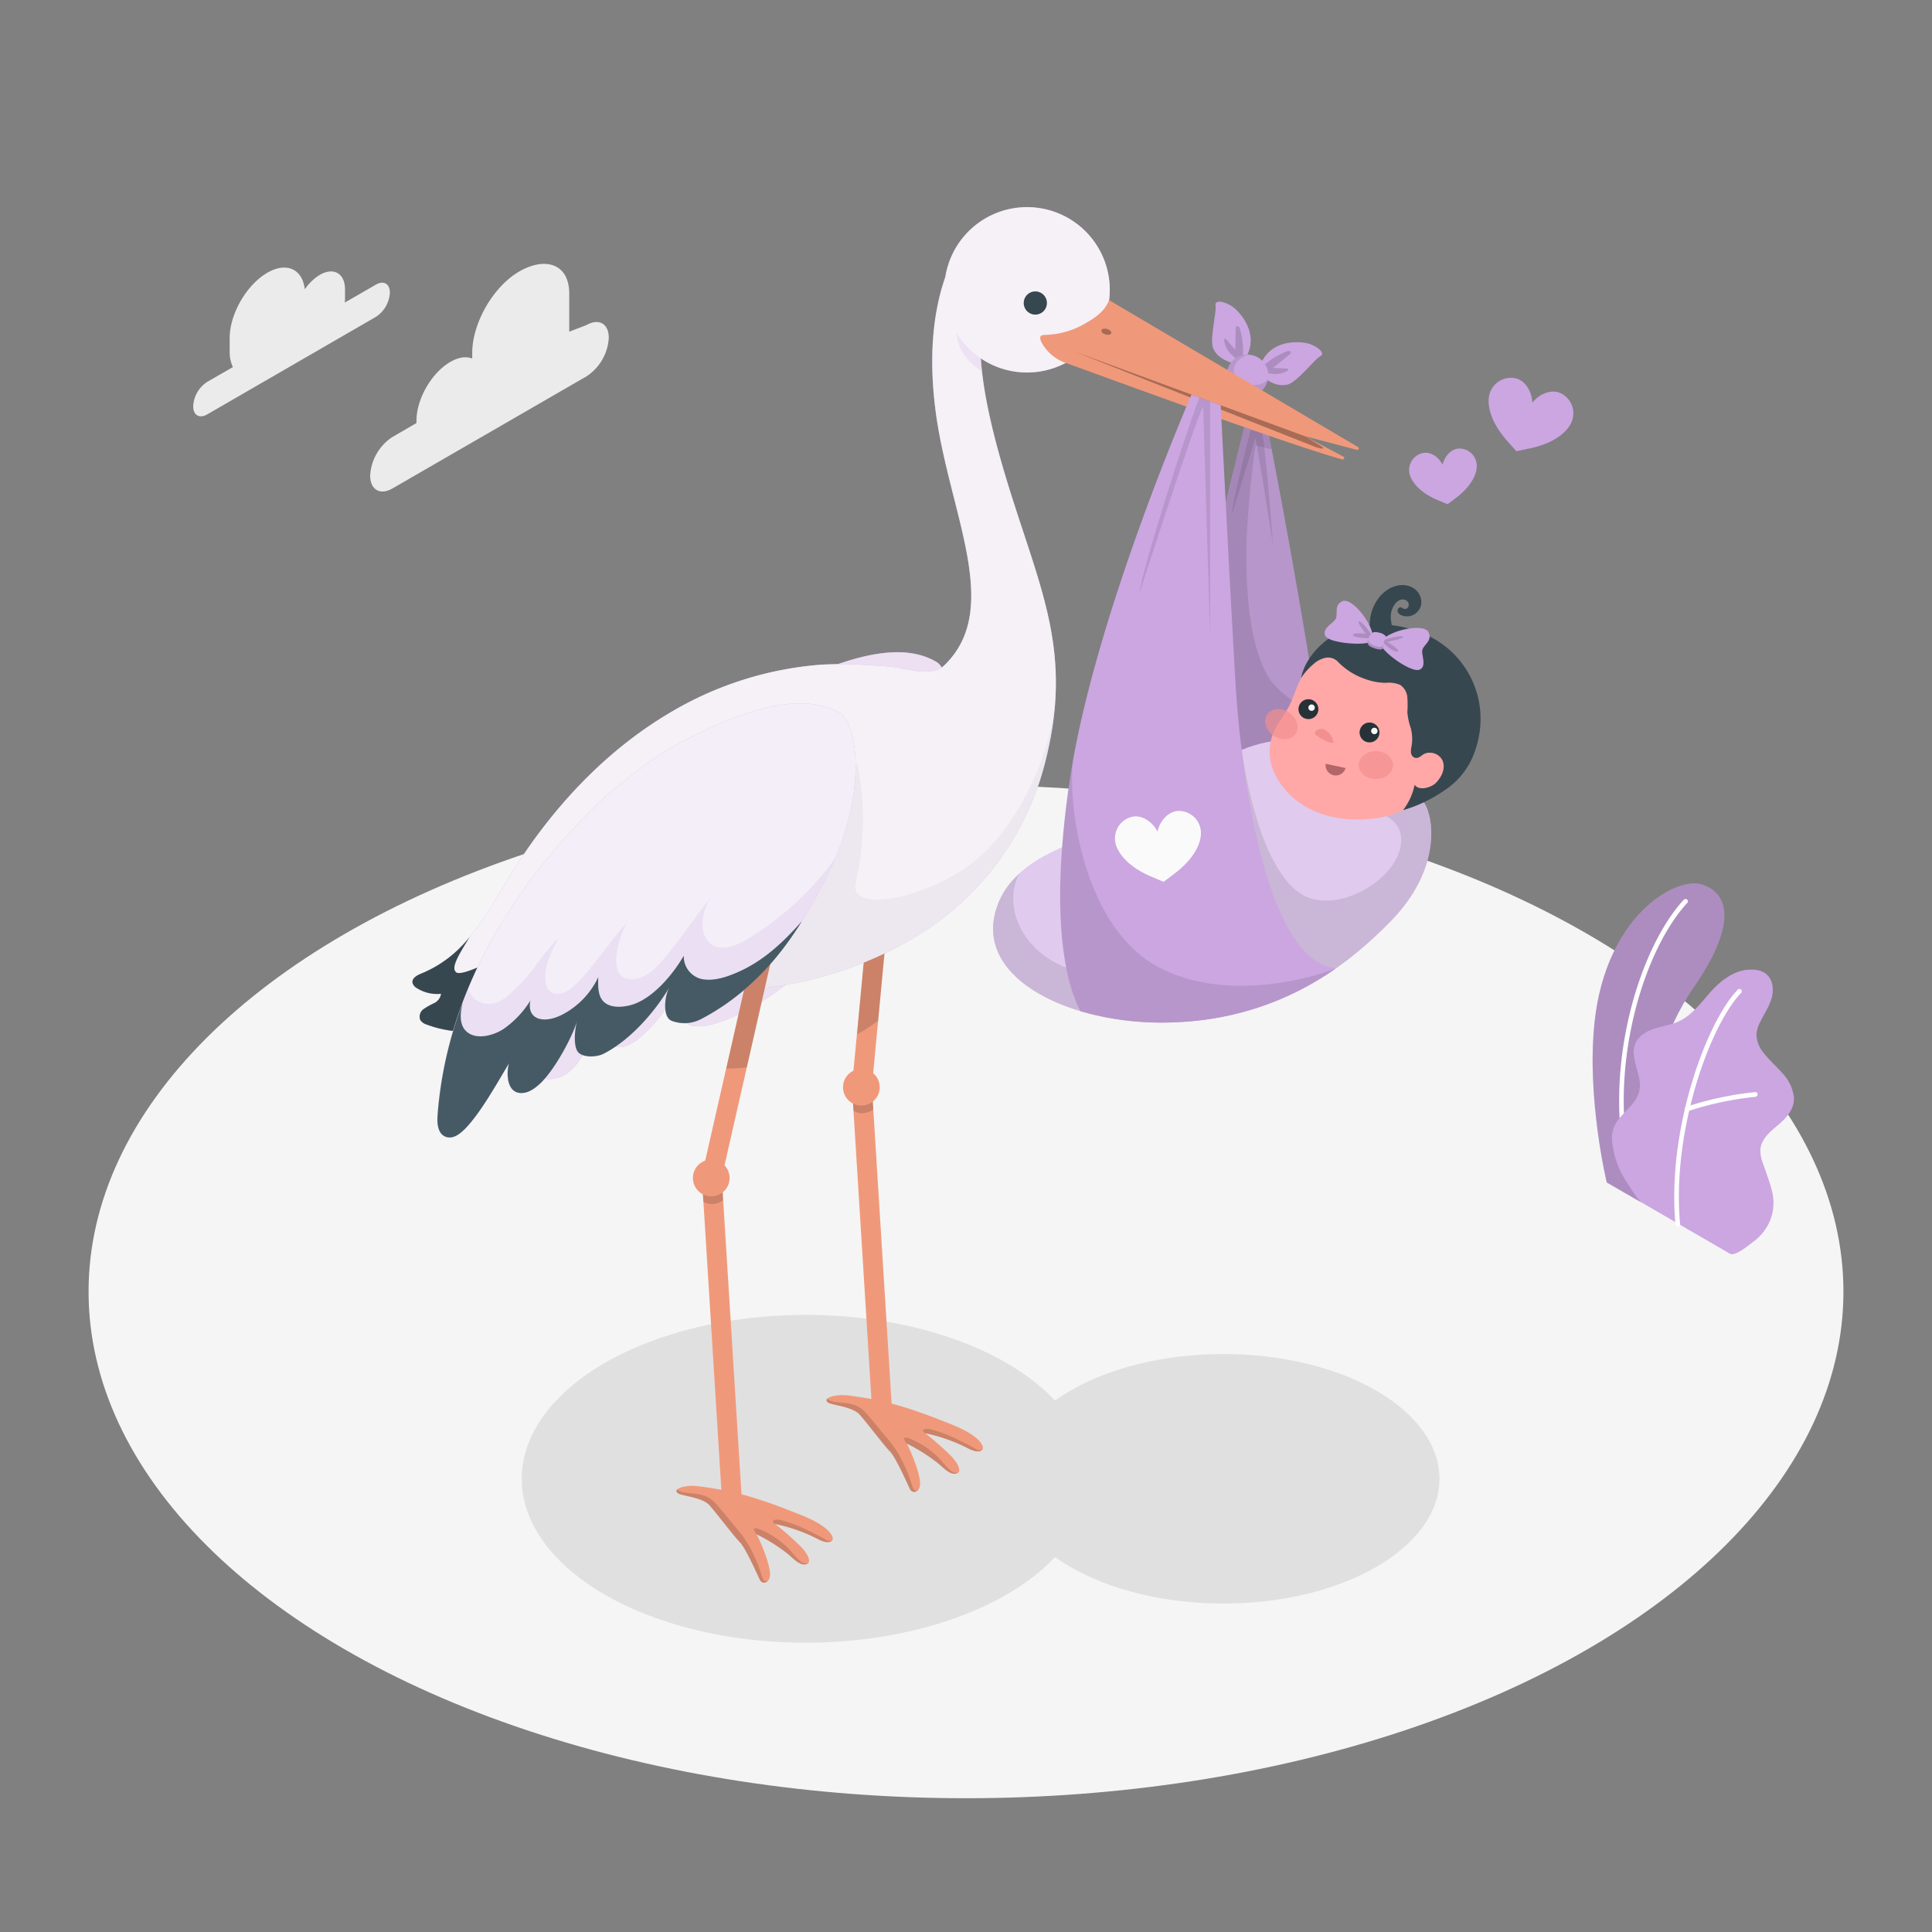 <svg xmlns="http://www.w3.org/2000/svg" viewBox="0 0 500 500"><rect x="0" y="0" width="500" height="500" fill="#808080" stroke="none"/><g id="freepik--Floor--inject-35"><ellipse id="freepik--floor--inject-35" cx="250" cy="334.28" rx="227.08" ry="131.1" style="fill:#f5f5f5"></ellipse></g><g id="freepik--Shadows--inject-35"><ellipse id="freepik--Shadow--inject-35" cx="208.49" cy="382.71" rx="73.47" ry="42.42" style="fill:#e0e0e0"></ellipse><ellipse id="freepik--shadow--inject-35" cx="316.6" cy="382.71" rx="55.93" ry="32.29" style="fill:#e0e0e0"></ellipse></g><g id="freepik--Plant--inject-35"><g id="freepik--Plants--inject-35"><path d="M424.65,311.13l-8.83-5.1s-5.25-21.82-3.16-41.45c2.94-27.61,21.12-38,28-35.62s8.91,10.42-2.53,26.86C431.42,265.52,423.13,285.73,424.65,311.13Z" style="fill:#CBA6E1"></path><g style="opacity:0.15"><path d="M424.65,311.13l-8.83-5.1s-5.25-21.82-3.16-41.45c2.94-27.61,21.12-38,28-35.62s8.91,10.42-2.53,26.86C431.42,265.52,423.13,285.73,424.65,311.13Z"></path></g><path d="M421,300.41h.08a.6.6,0,0,0,.49-.71c-4.84-25.47,4.06-54.08,15.07-66a.6.6,0,0,0,0-.86.63.63,0,0,0-.87,0c-11.21,12.13-20.28,41.21-15.37,67.05A.61.61,0,0,0,421,300.41Z" style="fill:#fff"></path><path d="M447.76,324.48c1.39.71,5.1-2.46,6.14-3.23A13.09,13.09,0,0,0,458,316.1a12.22,12.22,0,0,0,.71-7.34,30.32,30.32,0,0,0-1.12-3.82l-1.27-3.7a9.48,9.48,0,0,1-.74-3.76c.2-2.59,2.39-4.5,4.38-6.16,2.21-1.83,4.48-4.22,4.31-7.31a10.88,10.88,0,0,0-3.05-6.33c-1.57-1.8-3.41-3.37-4.85-5.28a7.62,7.62,0,0,1-1.8-4.72,8.07,8.07,0,0,1,.9-3.06c1-2.07,2.34-4,3-6.19s.4-4.88-1.36-6.34c-1.45-1.21-3.52-1.28-5.39-1.06a12.16,12.16,0,0,0-4.86,2c-4.77,3-7.28,8.93-12.39,11.3-2,.91-4.16,1.2-6.22,1.86s-4.15,1.83-5,3.82c-1.71,3.92,2.07,8.45.93,12.57-1,3.65-4.42,5.19-6.22,8.53a7.71,7.71,0,0,0-.68,4.74,22.8,22.8,0,0,0,2.38,7.84,71.9,71.9,0,0,0,4.72,7.24S447.55,324.37,447.76,324.48Z" style="fill:#CBA6E1"></path><path d="M434.25,317.44h0a.61.61,0,0,0,.56-.66c-2.23-24.22,7.85-51.59,15.78-59.8a.61.61,0,0,0,0-.86.6.6,0,0,0-.86,0c-8.09,8.37-18.38,36.2-16.12,60.76A.61.61,0,0,0,434.25,317.44Z" style="fill:#fff"></path><path d="M436.66,287.58a.39.39,0,0,0,.18,0,82.19,82.19,0,0,1,17.47-3.72.61.61,0,0,0,.55-.67.58.58,0,0,0-.66-.55,84.06,84.06,0,0,0-17.78,3.79.61.61,0,0,0,.24,1.19Z" style="fill:#fff"></path></g></g><g id="freepik--Clouds--inject-35"><g id="freepik--clouds--inject-35"><path d="M97.29,73.66l-8.07,4.65a9.77,9.77,0,0,0,.07-1.07V74.91c0-4.16-2.92-5.85-6.53-3.77a12.62,12.62,0,0,0-3.88,3.74c-.59-5.23-4.7-7.18-9.68-4.3-5.39,3.11-9.76,10.68-9.76,16.9V91a9.21,9.21,0,0,0,.83,4l-6.7,3.86A8,8,0,0,0,50,105.16c0,2.31,1.62,3.24,3.62,2.09L97.29,82a8,8,0,0,0,3.61-6.27C100.9,73.44,99.28,72.5,97.29,73.66Z" style="fill:#ebebeb"></path><path d="M151.77,84.13l-4.45,1.71V76c0-7.77-6.2-9.63-12.93-5.74h0c-6.73,3.88-12.18,13.33-12.18,21.1v1.43c-1.53-.61-3.5-.38-5.66.87h0c-4.84,2.79-8.77,9.59-8.77,15.19v.64l-6.2,3.59a12.77,12.77,0,0,0-5.78,10c0,3.68,2.59,5.17,5.78,3.33l50.19-29a12.77,12.77,0,0,0,5.78-10C157.55,83.78,155,82.29,151.77,84.13Z" style="fill:#ebebeb"></path></g></g><g id="freepik--Characters--inject-35"><g id="freepik--stork-and-baby--inject-35"><path d="M345.57,250.72c7.44-13.39-17.15-138-17.15-138L322,110.53S292.21,228.75,295.1,239.67,325.05,262.42,345.57,250.72Z" style="fill:#CBA6E1"></path><path d="M345.57,250.72c7.44-13.39-17.15-138-17.15-138L322,110.53S292.21,228.75,295.1,239.67,325.05,262.42,345.57,250.72Z" style="opacity:0.1"></path><path d="M312.75,222.11l32.44-6.69c-1.07-9.52-2.54-20.11-4.17-30.77-3.62-.57-10.59-6-12.45-8.92-6.54-10.25-6.36-31-5.73-40.31.92-13.35,2.13-20.14,2.13-20.14l4.13,1c-.43-2.23-.68-3.47-.68-3.47L322,110.53s-13.6,53.92-21.54,92.3Z" style="opacity:0.1"></path><path d="M329.47,141.27s-1.36-19.77-2.76-29.11l-3-1s-4.65,17.71-4.91,22.08l6.12-20S328.73,135.88,329.47,141.27Z" style="opacity:0.1"></path><path d="M326.77,97.54c2,1.49,4,2.51,6.4,2s7.06-6.58,8.46-7.3-.26-2.26-2.42-3.13-10.75-1.7-13.17,5.83A2.86,2.86,0,0,0,326.77,97.54Z" style="fill:#CBA6E1"></path><path d="M333.13,96c.15-.09.33-.23.28-.41s-.26-.2-.44-.21l-3.48-.17,4.23-3.45c.18-.15.37-.33.35-.56a.47.47,0,0,0-.41-.37,1.1,1.1,0,0,0-.59.09,19.87,19.87,0,0,0-5.21,3c-.52.37-1.36,1-1.1,1.76s1.23.83,1.78.95A6.48,6.48,0,0,0,333.13,96Z" style="opacity:0.15"></path><path d="M319.52,94.11c-2.4-.66-4.46-1.67-5.51-3.84s.88-9.61.58-11.16,2-1.18,4,0,7.93,7.45,3.47,14A2.89,2.89,0,0,1,319.52,94.11Z" style="fill:#CBA6E1"></path><path d="M316.82,88.15c0-.18,0-.41.15-.47s.32.07.44.21l2.27,2.64.13-5.45c0-.23,0-.49.23-.61a.46.46,0,0,1,.55.09,1.4,1.4,0,0,1,.29.52,20.4,20.4,0,0,1,.83,5.94c0,.64,0,1.69-.72,2s-1.4-.47-1.84-.82A6.47,6.47,0,0,1,316.82,88.15Z" style="opacity:0.15"></path><path d="M328.24,97.18a5.4,5.4,0,1,1-5.4-5.4A5.39,5.39,0,0,1,328.24,97.18Z" style="fill:#CBA6E1"></path><path d="M319.55,97.18c-1-2.56,1.14-4.71,3.55-5.39h-.26a5.4,5.4,0,1,0,5.32,6.27C326.39,100.75,320.53,99.7,319.55,97.18Z" style="opacity:0.1"></path><g id="freepik--Stork--inject-35"><path d="M238.71,212.8c-1.3,2.56-2.67,5.1-4.12,7.58-5.89,10.05-13.48,18.09-21.79,26.13-8,7.71-16.89,15-27.64,18.36-2.79.88-6.18,1.35-8.34-.61s-2-5.43-1.66-8.37a35.72,35.72,0,0,1-9.35,12.46,11.31,11.31,0,0,1-3.88,2.38,4.9,4.9,0,0,1-4.38-.56c-1.91-1.46-2-4.26-1.71-6.64-1.74,2.32-2.79,5.07-4.06,7.68s-2.86,5.19-5.29,6.77-5.9,1.87-8.12,0c-3.56-3-1.4-7.68-.79-11.43a104.55,104.55,0,0,1,3.26-13.84,119.26,119.26,0,0,1,11.47-25.63,146.78,146.78,0,0,1,18.39-24.42c3.4-3.68,6.94-7.29,10.68-10.62a108.43,108.43,0,0,1,12.83-9.56c29.29-16.45,41.5-15.07,48.17-11.16C246.54,173.77,249.52,191.55,238.71,212.8Z" style="fill:#CBA6E1"></path><path d="M238.71,212.8c-1.3,2.56-2.67,5.1-4.12,7.58-5.89,10.05-13.48,18.09-21.79,26.13-8,7.71-16.89,15-27.64,18.36-2.79.88-6.18,1.35-8.34-.61s-2-5.43-1.66-8.37a35.72,35.72,0,0,1-9.35,12.46,11.31,11.31,0,0,1-3.88,2.38,4.9,4.9,0,0,1-4.38-.56c-1.91-1.46-2-4.26-1.71-6.64-1.74,2.32-2.79,5.07-4.06,7.68s-2.86,5.19-5.29,6.77-5.9,1.87-8.12,0c-3.56-3-1.4-7.68-.79-11.43a104.55,104.55,0,0,1,3.26-13.84,119.26,119.26,0,0,1,11.47-25.63,146.78,146.78,0,0,1,18.39-24.42c3.4-3.68,6.94-7.29,10.68-10.62a108.43,108.43,0,0,1,12.83-9.56c29.29-16.45,41.5-15.07,48.17-11.16C246.54,173.77,249.52,191.55,238.71,212.8Z" style="fill:#fafafa;opacity:0.7"></path><path d="M223.85,361.77c-5.24-.83-5.95-.85-8-.5s-2.52,1.41-1.05,1.94,6,1,7.69,2.88,6.45,8.14,7.88,9.58,4.3,7.91,5.1,9.59,2.94.8,2.63-1.87c-.46-4-3.42-9.81-3.42-9.81a46.75,46.75,0,0,1,8.05,5.05c1.69,1.44,3.09,2.95,4.63,2.75s1-2.11-1-4.35a75,75,0,0,0-6.89-6.09,43.26,43.26,0,0,1,11.17,3.95c2.69,1.4,4.17.63,3.62-.73s-2.58-3.38-8.19-5.6C240.82,366.5,232.8,363.2,223.85,361.77Z" style="fill:#f0997a"></path><path d="M247.86,381.16c-1,.1-1.67-.17-3.52-2.29A22,22,0,0,0,237,373c-3.35-1.66-3.54-1-2.36.61a46.75,46.75,0,0,1,8,5.05c1.69,1.44,3.09,2.95,4.63,2.75A1.07,1.07,0,0,0,247.86,381.16Z" style="opacity:0.15"></path><path d="M254.26,374.88c-.2.42-.76.68-1.54.2s-2.06-1.14-4.5-2.35a37.1,37.1,0,0,0-7.31-2.82c-2-.46-2.53.43-1.51,1a43.85,43.85,0,0,1,11.17,3.95C252.73,376,254.09,375.73,254.26,374.88Z" style="opacity:0.15"></path><path d="M235.41,385.27a1.21,1.21,0,0,0,2.2.23c-.83.62-1.18,0-1.54-1a42.65,42.65,0,0,0-2-5.22,29.18,29.18,0,0,0-3.81-6.28c-1.33-1.48-4.66-5.75-6.43-7.64s-3.94-2.19-6.6-2.41-3.21-.89-3-1.15c-.62.46-.49,1,.48,1.39,1.47.53,6,1,7.69,2.87s6.45,8.15,7.88,9.59S234.61,383.59,235.41,385.27Z" style="opacity:0.15"></path><polygon points="230.89 365.51 225.76 365.86 220.51 281.55 225.64 281.19 230.89 365.51" style="fill:#f0997a"></polygon><path d="M225.64,281.19l-5.13.36.37,5.94a4.61,4.61,0,0,0,5.13-.39Z" style="opacity:0.15"></path><polygon points="225.63 281.41 220.51 280.96 226.82 214.12 231.94 214.57 225.63 281.41" style="fill:#f0997a"></polygon><path d="M227.26,264.19l4.68-49.62-4-.35-1.14-.1-5,53.59A51.92,51.92,0,0,0,227.26,264.19Z" style="opacity:0.15"></path><circle cx="222.92" cy="281.38" r="4.75" style="fill:#f0997a"></circle><path d="M287.21,75a21.41,21.41,0,0,0-42.56-3.31c-2.67,7.62-4.51,18.71-2.59,34.11,3.31,26.48,17.72,51.58,2.31,66.41-3.38,3.26-10.4.56-14.32.29-6.24-.43-12.52-.91-18.8-.38a89.68,89.68,0,0,0-37.77,12.27c-16.77,9.88-30.39,24.55-40.73,41-6.31,10.05-12,22-23.62,26.52-1.16.45-2.6,1.23-2.37,2.45a2.32,2.32,0,0,0,1.18,1.4,9.78,9.78,0,0,0,6.2,1.43,3.18,3.18,0,0,1-1.81,2.43,18.56,18.56,0,0,0-2.75,1.56,2.4,2.4,0,0,0-.81,2.81,3.06,3.06,0,0,0,1.7,1.18c7.1,2.71,15.44,2.23,22.66.33,8.67-2.27,16.89-6.14,25.68-7.9,10.24-2.06,20.81-1.18,31.26-1.37a97.71,97.71,0,0,0,48.17-14.57,73.53,73.53,0,0,0,31.82-42.79c8.4-30.74-1.39-47-10.28-77.12-3.68-12.48-5.45-21.62-5.95-29A21.42,21.42,0,0,0,287.21,75Z" style="fill:#CBA6E1"></path><path d="M287.21,75a21.41,21.41,0,0,0-42.56-3.31c-2.67,7.62-4.51,18.71-2.59,34.11,3.31,26.48,17.72,51.58,2.31,66.41-3.38,3.26-10.4.56-14.32.29-6.24-.43-12.52-.91-18.8-.38a89.68,89.68,0,0,0-37.77,12.27c-16.77,9.88-30.39,24.55-40.73,41-6.31,10.05-12,22-23.62,26.52-1.16.45-2.6,1.23-2.37,2.45a2.32,2.32,0,0,0,1.18,1.4,9.78,9.78,0,0,0,6.2,1.43,3.18,3.18,0,0,1-1.81,2.43,18.56,18.56,0,0,0-2.75,1.56,2.4,2.4,0,0,0-.81,2.81,3.06,3.06,0,0,0,1.7,1.18c7.1,2.71,15.44,2.23,22.66.33,8.67-2.27,16.89-6.14,25.68-7.9,10.24-2.06,20.81-1.18,31.26-1.37a97.71,97.71,0,0,0,48.17-14.57,73.53,73.53,0,0,0,31.82-42.79c8.4-30.74-1.39-47-10.28-77.12-3.68-12.48-5.45-21.62-5.95-29A21.42,21.42,0,0,0,287.21,75Z" style="fill:#fafafa;opacity:0.9"></path><path d="M273.07,181.71c-1.4,14.84-10.45,33.52-21.94,42-12.76,9.37-31.34,12.37-29.7,4.86a72.56,72.56,0,0,0,.34-31.44s-7.34,24.31-32.66,42.58-72.19,27.09-72.19,27.09h0a43,43,0,0,0,16.16-1.27c8.67-2.27,16.89-6.14,25.68-7.9,10.24-2.06,20.81-1.18,31.26-1.37a97.71,97.71,0,0,0,48.17-14.57,73.53,73.53,0,0,0,31.82-42.79A87.54,87.54,0,0,0,273.07,181.71Z" style="fill:#CBA6E1;opacity:0.03"></path><path d="M273.07,181.71c-1.4,14.84-10.45,33.52-21.94,42-12.76,9.37-31.34,12.37-29.7,4.86a72.56,72.56,0,0,0,.34-31.44s-7.34,24.31-32.66,42.58-72.19,27.09-72.19,27.09h0a43,43,0,0,0,16.16-1.27c8.67-2.27,16.89-6.14,25.68-7.9,10.24-2.06,20.81-1.18,31.26-1.37a97.71,97.71,0,0,0,48.17-14.57,73.53,73.53,0,0,0,31.82-42.79A87.54,87.54,0,0,0,273.07,181.71Z" style="opacity:0.03"></path><path d="M121.08,260.44c-1.79-3,9.38-13.38,9.38-13.38s-10.72,5.79-12.35,4.6.89-4.91,3.45-9.2h0a30.86,30.86,0,0,1-12.43,9.45c-1.16.45-2.6,1.23-2.37,2.45a2.32,2.32,0,0,0,1.18,1.4,9.78,9.78,0,0,0,6.2,1.43,3.18,3.18,0,0,1-1.81,2.43,18.56,18.56,0,0,0-2.75,1.56,2.4,2.4,0,0,0-.81,2.81,3.06,3.06,0,0,0,1.7,1.18c7.1,2.71,15.44,2.23,22.66.33,3.29-.86,6.51-1.95,9.73-3.07C134.65,262.56,122.27,262.42,121.08,260.44Z" style="fill:#37474f"></path><path d="M185,385.26c-5.25-.84-6-.86-8-.51s-2.53,1.41-1.06,1.94,6,1,7.69,2.88,6.45,8.15,7.88,9.58,4.3,7.91,5.1,9.59,3,.8,2.64-1.87c-.47-4-3.43-9.81-3.43-9.81a46.75,46.75,0,0,1,8.05,5.05c1.69,1.45,3.1,3,4.63,2.76s1-2.12-1-4.36a75,75,0,0,0-6.89-6.09,43.72,43.72,0,0,1,11.17,3.95c2.69,1.4,4.17.63,3.62-.73s-2.58-3.38-8.19-5.6C202,390,194,386.68,185,385.26Z" style="fill:#f0997a"></path><path d="M209,404.63c-1,.1-1.68-.17-3.53-2.29a22,22,0,0,0-7.36-5.89c-3.34-1.65-3.53-1-2.36.61a46.75,46.75,0,0,1,8.05,5.05c1.69,1.45,3.1,3,4.63,2.76A1.25,1.25,0,0,0,209,404.63Z" style="opacity:0.15"></path><path d="M215.42,398.35c-.19.42-.76.68-1.54.21s-2.06-1.14-4.49-2.36a36.7,36.7,0,0,0-7.32-2.81c-2-.46-2.53.42-1.51,1a43.72,43.72,0,0,1,11.17,3.95C213.89,399.5,215.25,399.21,215.42,398.35Z" style="opacity:0.15"></path><path d="M196.57,408.74a1.21,1.21,0,0,0,2.2.24c-.83.61-1.18,0-1.54-1a42,42,0,0,0-2-5.23,29.34,29.34,0,0,0-3.81-6.27c-1.32-1.49-4.66-5.75-6.43-7.64s-3.94-2.19-6.6-2.42-3.21-.89-3-1.14c-.61.45-.49,1,.48,1.38,1.47.54,6,1,7.69,2.88s6.45,8.15,7.88,9.58S195.77,407.06,196.57,408.74Z" style="opacity:0.15"></path><polygon points="192.04 388.99 186.92 389.35 181.67 305.03 186.79 304.67 192.04 388.99" style="fill:#f0997a"></polygon><path d="M186.79,304.67l-5.12.36L182,311a4.62,4.62,0,0,0,5.12-.38Z" style="opacity:0.15"></path><polygon points="186.45 306.24 181.43 305.13 196.31 239.67 201.33 240.78 186.45 306.24" style="fill:#f0997a"></polygon><path d="M201.33,240.78l-5-1.11-8.38,36.89c1.74,0,3.53-.13,5.33-.3Z" style="opacity:0.15"></path><circle cx="184.07" cy="304.86" r="4.75" style="fill:#f0997a"></circle><path d="M214.39,226c-7.67,15.65-17.49,29.66-33.09,37.8a9.21,9.21,0,0,1-7.55.38c-2.38-1-1.82-6.44-.54-8.67-3.55,6-9.85,13.54-17.06,17.22-1.81.93-5.48,1.2-6.71-.6s-.69-6.07-.09-8c-1.42,4.68-6.2,13.31-9.87,16.55-1.35,1.18-3,2.29-4.76,2.21-4-.17-3.62-6.06-3-7.74-3,4.92-7.3,12.78-11.31,16.9-1.4,1.43-3.37,2.92-5.21,2.12s-2.09-3.36-2-5.41c1.16-16.61,6.68-32.77,15-47.2a146.85,146.85,0,0,1,18-24.68c3.34-3.73,6.83-7.4,10.53-10.78,2.74-2.5,12.44-10,15.68-11.88,25.69-14.61,38.28-13.54,45-9.73C221.65,186.89,224.89,204.62,214.39,226Z" style="fill:#CBA6E1"></path><path d="M214.39,226c-7.67,15.65-17.49,29.66-33.09,37.8a9.21,9.21,0,0,1-7.55.38c-2.38-1-1.82-6.44-.54-8.67-3.55,6-9.85,13.54-17.06,17.22-1.81.93-5.48,1.2-6.71-.6s-.69-6.07-.09-8c-1.42,4.68-6.2,13.31-9.87,16.55-1.35,1.18-3,2.29-4.76,2.21-4-.17-3.62-6.06-3-7.74-3,4.92-7.3,12.78-11.31,16.9-1.4,1.43-3.37,2.92-5.21,2.12s-2.09-3.36-2-5.41c1.16-16.61,6.68-32.77,15-47.2a146.85,146.85,0,0,1,18-24.68c3.34-3.73,6.83-7.4,10.53-10.78,2.74-2.5,12.44-10,15.68-11.88,25.69-14.61,38.28-13.54,45-9.73C221.65,186.89,224.89,204.62,214.39,226Z" style="fill:#fafafa;opacity:0.85"></path><path d="M214.39,226c.65-1.32,1.25-2.63,1.79-3.92a76.53,76.53,0,0,1-23,21.11c-2.72,1.6-6.22,3-8.88,1.33a6.19,6.19,0,0,1-2.51-5.09,14.27,14.27,0,0,1,1.83-6.74c-4,5-8.77,12.22-13.46,17.3-1.89,2-4.73,3.81-7.47,3.38s-3.25-2.72-3.21-5.52a22.39,22.39,0,0,1,2.73-9c-4.16,4.43-8.24,10.9-12.66,15.35-1.53,1.54-3.39,3.13-5.55,3-2.73-.21-3-2.86-2.82-5.59s2.11-6.25,3.26-8.79a74.1,74.1,0,0,0-6.32,7.81,48.38,48.38,0,0,1-5.91,6.4c-2.07,1.93-4.44,3.33-7.18,2.62a5.62,5.62,0,0,1-3.85-3.76,105.77,105.77,0,0,0-7.92,32.86c-.14,2.05.07,4.6,2,5.41s3.81-.69,5.21-2.12c4-4.12,8.35-12,11.31-16.9-.6,1.68-1,7.57,3,7.74,1.79.08,3.41-1,4.76-2.21,3.67-3.24,8.45-11.87,9.87-16.55-.6,1.94-1.06,6.33.09,8s4.9,1.53,6.71.6c7.21-3.68,13.51-11.21,17.06-17.22-1.28,2.23-1.84,7.71.54,8.67a9.21,9.21,0,0,0,7.55-.38C196.9,255.69,206.72,241.68,214.39,226Z" style="fill:#CBA6E1;opacity:0.2"></path><path d="M207.55,238.38c-4.9,5.55-10.22,10.55-17.11,13.43-2.13.9-5.74,2.27-9,1.53a6,6,0,0,1-4.48-6c-3,5.19-8,10.81-12.93,12.53-2.06.72-5.56,1.24-7.57-.43-1.68-1.4-1.72-3.79-1.63-6.55a21,21,0,0,1-9.38,9.73c-5.1,2.55-9.21,1-8.17-3.71a24.89,24.89,0,0,1-7,7.41c-2.91,1.88-7.52,2.92-9.84.34-1.57-1.73-1.36-4.48-.71-7.11a104.2,104.2,0,0,0-6.49,29.19c-.14,2.05.07,4.6,2,5.41s3.81-.69,5.21-2.12c4-4.12,8.35-12,11.31-16.9-.6,1.68-1,7.57,3,7.74,1.79.08,3.41-1,4.76-2.21,3.67-3.24,8.45-11.87,9.87-16.55-.6,1.94-1.06,6.33.09,8s4.9,1.53,6.71.6c7.21-3.68,13.51-11.21,17.06-17.22-1.28,2.23-1.84,7.71.54,8.67a9.21,9.21,0,0,0,7.55-.38C192.64,257.91,201.06,248.91,207.55,238.38Z" style="fill:#455a64"></path><path d="M253.83,92.74a21.5,21.5,0,0,1-6.3-6.58,12.36,12.36,0,0,0,2,5.66,15.11,15.11,0,0,0,4.62,4.24C254,95,253.91,93.88,253.83,92.74Z" style="fill:#CBA6E1;opacity:0.2"></path><path d="M270.94,78.42a3,3,0,1,1-3-3A3,3,0,0,1,270.94,78.42Z" style="fill:#37474f"></path><path d="M337.63,112.86l10,5.28a.4.4,0,0,1-.29.75c-15.11-4.15-70.49-24.68-71.9-25.09a11.45,11.45,0,0,1-5.95-5.3c-.69-1.6,0-1.8.95-1.83a21.55,21.55,0,0,0,10.48-3c2.88-1.66,5.11-3.32,6.1-6l64.39,38a.4.4,0,0,1-.3.74Z" style="fill:#f0997a"></path><path d="M337.63,112.86l3.94,2.38c2.18,1.31-.19.93-2.05.08L277.81,90.89Z" style="opacity:0.3"></path><path d="M287.61,86.22c-.11.4-.78.55-1.5.34s-1.2-.69-1.08-1.08.78-.55,1.49-.34S287.72,85.83,287.61,86.22Z" style="opacity:0.3"></path></g><g id="freepik--Baby--inject-35"><path d="M368.63,207.83c2.39,3.66,4.52,17.07-8.77,30.66s-30.36,24.84-55.37,26.06-49.86-9.67-47.3-26.51,24.5-20.87,34.37-24.64,24.16-22.57,42.88-21.85S368.63,207.83,368.63,207.83Z" style="fill:#CBA6E1"></path><path d="M368.63,207.83c2.39,3.66,4.52,17.07-8.77,30.66s-30.36,24.84-55.37,26.06-49.86-9.67-47.3-26.51,24.5-20.87,34.37-24.64,24.16-22.57,42.88-21.85S368.63,207.83,368.63,207.83Z" style="fill:#fff;opacity:0.4"></path><path d="M368.63,207.83s-1.31-1.31-3.62-3.2l-8.67,5.64s8.49,1.73,5.75,10.25-17.59,16.53-26,10.42c-11.19-8.1-14.69-36.76-14.71-36.86h0c-.11.26-26.29,59.17-37.46,58.15-17.94-1.64-25.12-16.66-20.18-26.06h0A19.85,19.85,0,0,0,257.19,238c-2.56,16.84,22.29,27.73,47.3,26.51s42.08-12.46,55.37-26.06S371,211.49,368.63,207.83Z" style="opacity:0.1"></path><path d="M379,188.59c0,7.06-1.64,11.88-7,15.64-4,2.81-9.36,7-17.24,7.7-10.71,1-20.21-2.71-24.7-11.37a13.14,13.14,0,0,1-1-9.49c.78-2.78,2.65-5.06,4.11-7.5s2.09-5.26,3.42-7.8a22.33,22.33,0,0,1,4.85-6.05,18.71,18.71,0,0,1,6.35-4.09,22.81,22.81,0,0,1,7.38-1.14C368.78,164.49,379,175,379,188.59Z" style="fill:#ffa8a7"></path><path d="M342.66,188.75c-1.28-.45-3.17.67-2,1.54s4.34,2.57,4.44,1.77A4.52,4.52,0,0,0,342.66,188.75Z" style="fill:#f28f8f"></path><path d="M343.09,197.66l5.15,1.11a2.64,2.64,0,0,1-5.15-1.11Z" style="fill:#b16668"></path><path d="M382.65,191a25.1,25.1,0,0,1-1.56,5,19.62,19.62,0,0,1-7.38,8.62,36.7,36.7,0,0,1-10.6,5.05,16.18,16.18,0,0,0,3-6.59c1,1.69,4.36.79,5.6-.57,1.53-1.66,2.37-3.68,1.66-5.59a3.59,3.59,0,0,0-3.15-2.11,3,3,0,0,0-1.93.47c-.66.47-1.41,1.18-2.32.75a1.64,1.64,0,0,1-.82-1.36,6.07,6.07,0,0,1,.18-1.64,11.08,11.08,0,0,0-.23-4.62,16.81,16.81,0,0,1-.88-4.12,25.64,25.64,0,0,0,0-3.82,4.3,4.3,0,0,0-1.83-3.2,7.45,7.45,0,0,0-3.74-.55,16,16,0,0,1-5.54-1.07,17.79,17.79,0,0,1-6.72-4.24,3.54,3.54,0,0,0-3.31-1.18A6.79,6.79,0,0,0,340,171.8a16.86,16.86,0,0,0-3.28,3.67c.78-4,3.65-7.61,6.88-10,3.62-2.68,9.45-3.7,11.44-3.82a29.45,29.45,0,0,1,15.75,3.49A23.83,23.83,0,0,1,382.65,191Z" style="fill:#37474f"></path><path d="M360.51,198c0,2-2,3.61-4.44,3.61s-4.44-1.62-4.44-3.61,2-3.6,4.44-3.6S360.51,196,360.51,198Z" style="fill:#f28f8f;opacity:0.7"></path><path d="M335.29,189.93c-1.13,1.64-3.68,1.84-5.7.45s-2.74-3.85-1.61-5.49,3.69-1.84,5.7-.44S336.42,188.3,335.29,189.93Z" style="fill:#f28f8f;opacity:0.7"></path><path d="M341.19,183.52a2.57,2.57,0,1,1-2.57-2.56A2.56,2.56,0,0,1,341.19,183.52Z" style="fill:#263238"></path><path d="M340.27,183.13a.83.83,0,1,1-.82-.82A.83.83,0,0,1,340.27,183.13Z" style="fill:#fafafa"></path><path d="M357,189.55a2.57,2.57,0,1,1-2.57-2.56A2.57,2.57,0,0,1,357,189.55Z" style="fill:#263238"></path><path d="M356.51,189.16a.83.83,0,1,1-.83-.82A.83.83,0,0,1,356.51,189.16Z" style="fill:#fafafa"></path><path d="M355.53,164.63a4.55,4.55,0,0,1-.49-.58,4.68,4.68,0,0,1-.55-2.69,11.23,11.23,0,0,1,1.9-6c2.13-3.3,6.08-4.95,9.15-3.3a4.31,4.31,0,0,1,2.27,4.36,3.75,3.75,0,0,1-4.94,2.88,1.69,1.69,0,0,1-1.16-1.06c-.14-.53.33-1.19.86-1.06a3.92,3.92,0,0,1,.64.34,1,1,0,0,0,1.35-.73,1.35,1.35,0,0,0-.71-1.45,1.91,1.91,0,0,0-1.68,0,3.32,3.32,0,0,0-1.28,1.16,5.58,5.58,0,0,0-.95,3.55c.07.81.24,1.62.38,2.42a9.54,9.54,0,0,0,.64,1.7,1.25,1.25,0,0,1-.4.68A3.66,3.66,0,0,1,355.53,164.63Z" style="fill:#37474f"></path><path d="M355.23,164.26c-.51-3.5-5.52-9.78-7.86-8.65s-.9,3.47-1.81,4.74c-.77,1.09-3.51,2.35-2.57,4.21s9.28,2.47,11.28,1.7Z" style="fill:#CBA6E1"></path><path d="M355.15,164.64c-.77-1.39-3-4.19-3.5-3.85s1.84,3.26,1.84,3.26-3.38-.51-3.36.28,4.64.89,4.64.89Z" style="opacity:0.15"></path><path d="M358.14,165.23c2.65-2.35,10.52-3.93,11.59-1.57s-1.55,3.24-1.67,4.8c-.11,1.33,1.22,4.16-.74,4.87s-8.28-3.62-9.73-6Z" style="fill:#CBA6E1"></path><path d="M358.33,165.57c1.26-.49,4.76-1.28,4.78-.75s-4.14,1.29-4.14,1.29,3.26,1.85,2.85,2.45-3.26-1.29-3.91-2.47Z" style="opacity:0.15"></path><path d="M357.11,163.77c-1.51-.36-2.12-.26-2.76,1s-.74,2.22.88,2.82,2.37.61,2.64.22a6.09,6.09,0,0,1,.9-3A2.91,2.91,0,0,0,357.11,163.77Z" style="fill:#CBA6E1"></path><path d="M358,166.66c-.14.57-.35.74-.69.79a4.77,4.77,0,0,1-2.16-.6c-.95-.46-1.11-1-1.12-1.37-.28.88-.07,1.6,1.2,2.07,1.62.59,2.37.61,2.64.22a6.18,6.18,0,0,1,.13-1.11Z" style="opacity:0.15"></path></g><path d="M345.65,250.59l-.08.13a76.51,76.51,0,0,1-41.08,13.83,75.27,75.27,0,0,1-24.85-2.86c-5.75-11.16-6.91-31.8-2.8-59.67,6.15-41.72,31.53-99.9,31.53-99.9l7.55,2.77s2.1,41.62,3.73,70.32c.33,5.79.88,12.24,1.69,18.87C324.56,220.31,331.84,249.28,345.65,250.59Z" style="fill:#CBA6E1"></path><path d="M301.13,228.22l-3-1.28c-7.16-3-8.94-6.91-9.37-8.44a5.73,5.73,0,0,1,4-7.06c2.71-.76,5.62,1.35,6.8,3.8.53-2.67,2.82-5.44,5.64-5.37a5.71,5.71,0,0,1,5.6,5.84c0,1.6-.78,5.81-7,10.51Z" style="fill:#fafafa"></path><path d="M304.49,264.55a76.51,76.51,0,0,0,41.08-13.83s-25.11,10-45.2-.13-24.32-42.83-22.57-54.43q-.54,3-1,5.86c-4.11,27.87-2.95,48.51,2.8,59.67A75.27,75.27,0,0,0,304.49,264.55Z" style="opacity:0.1"></path><path d="M310.42,102.87c-3.77,9.84-14.6,43.65-15.52,50.58,0,0,14-43.35,16.48-48.36l1.8,59.4V103.88Z" style="opacity:0.1"></path></g></g><g id="freepik--Hearts--inject-35"><path id="freepik--Heart--inject-35" d="M374.61,130.49l-2.39-1c-5.63-2.36-7-5.43-7.37-6.63A4.5,4.5,0,0,1,368,117.3c2.14-.6,4.42,1,5.35,3,.42-2.1,2.22-4.27,4.43-4.22a4.5,4.5,0,0,1,4.41,4.59c0,1.26-.61,4.57-5.48,8.27Z" style="fill:#CBA6E1"></path><path id="freepik--heart--inject-35" d="M392.44,116.78l-2.22-2.49c-5.21-5.83-5.14-10.14-4.87-11.72A5.77,5.77,0,0,1,392,97.86c2.8.48,4.53,3.66,4.55,6.4,1.64-2.2,4.92-3.73,7.45-2.45a5.76,5.76,0,0,1,2.57,7.74c-.72,1.43-3.22,5-10.88,6.54Z" style="fill:#CBA6E1"></path></g></svg>